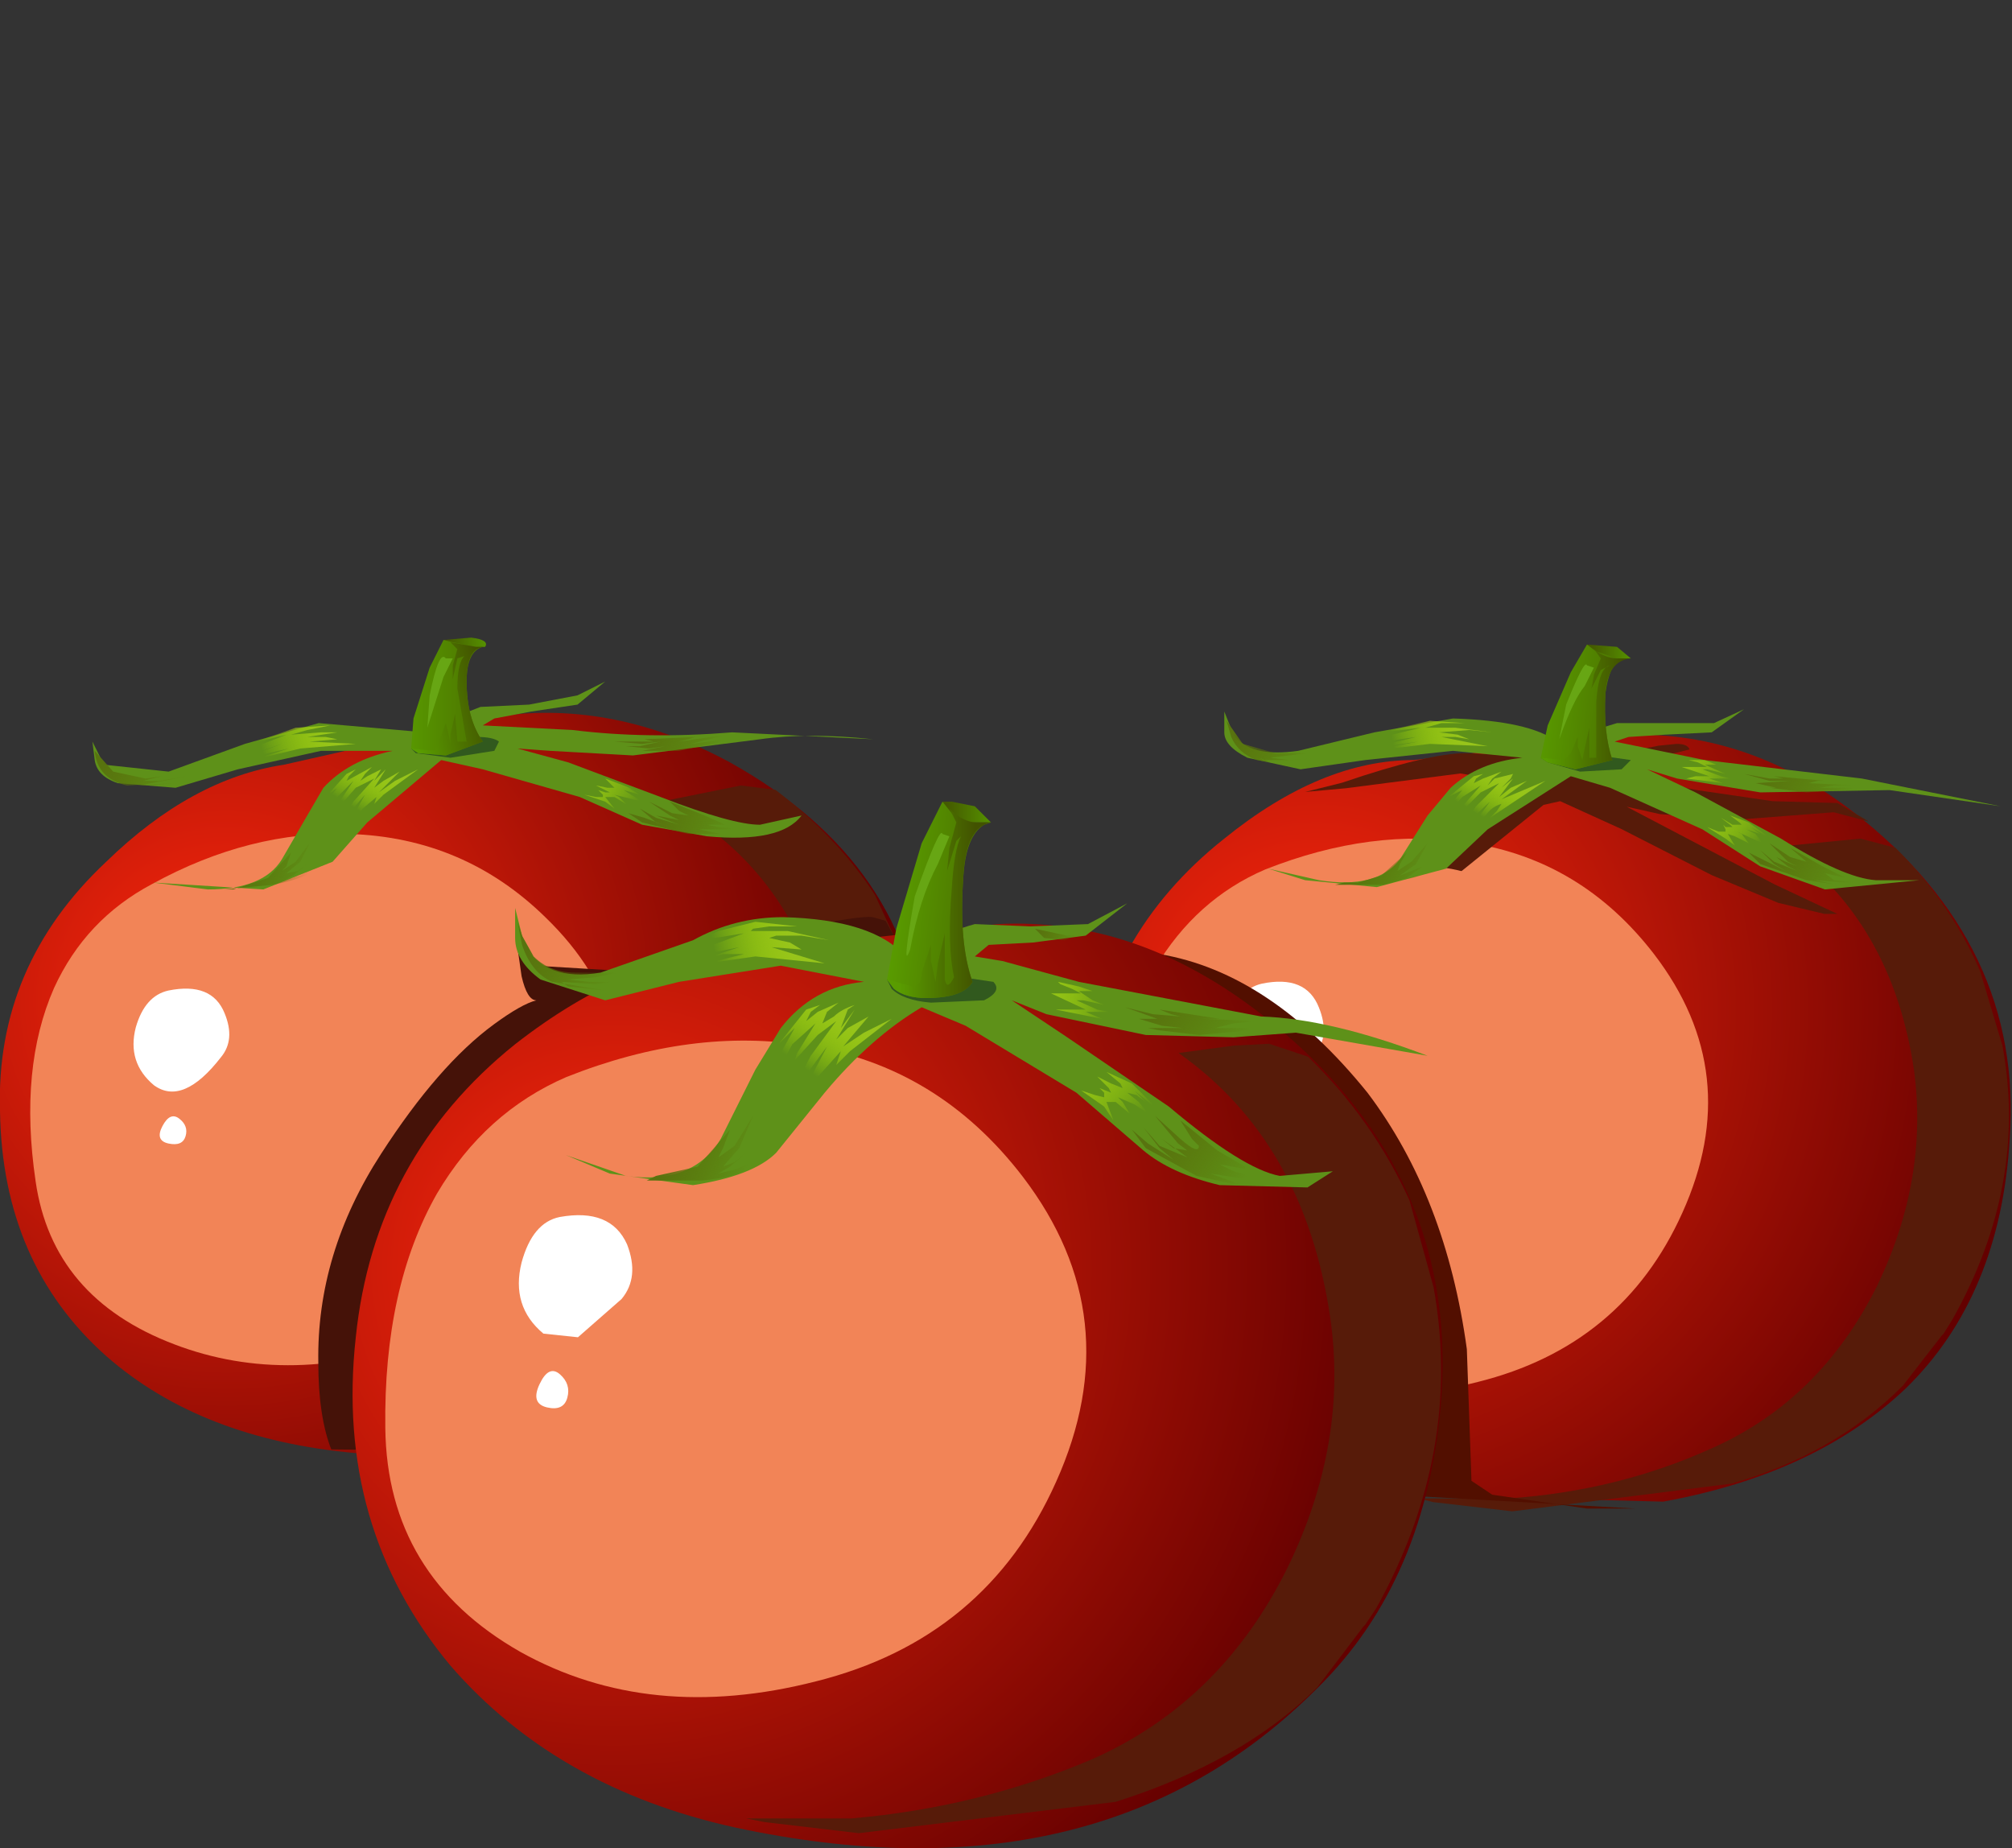 <?xml version="1.0" encoding="UTF-8" standalone="no"?>
<svg xmlns:xlink="http://www.w3.org/1999/xlink" height="40.0px" width="43.55px" xmlns="http://www.w3.org/2000/svg">
  <rect width="100%" height="100%" fill="#333333" stroke="none"/>
  <g transform="matrix(1.0, 0.0, 0.0, 1.0, 0.0, 0.0)">
    <use height="16.05" transform="matrix(1.0, 0.0, 0.0, 1.0, 0.0, 15.45)" width="20.0" xlink:href="#shape0"/>
    <use height="14.35" transform="matrix(0.8, 0.0, 0.0, 0.8, 0.65, 18.05)" width="16.0" xlink:href="#sprite0"/>
    <use height="18.1" transform="matrix(0.8, 0.0, 0.0, 0.8, 8.3, 17.0)" width="14.65" xlink:href="#sprite1"/>
    <use height="11.2" transform="matrix(0.8, 0.0, 0.0, 0.8, 1.36, 18.66)" width="11.55" xlink:href="#sprite2"/>
    <use height="2.8" transform="matrix(0.8, 0.0, 0.0, 0.8, 2.9, 21.4)" width="2.6" xlink:href="#sprite3"/>
    <use height="0.75" transform="matrix(0.8, 0.0, 0.0, 0.8, 3.45, 24.15)" width="0.7" xlink:href="#sprite4"/>
    <use height="14.55" transform="matrix(0.8, 0.0, 0.0, 0.8, 6.89, 19.85)" width="15.95" xlink:href="#sprite5"/>
    <use height="18.95" transform="matrix(1.0, 0.0, 0.0, 1.0, 2.0, 13.8)" width="41.5" xlink:href="#shape7"/>
    <use height="15.1" transform="matrix(0.8, 0.0, 0.0, 0.8, 24.05, 18.14)" width="16.15" xlink:href="#sprite6"/>
    <use height="18.2" transform="matrix(0.8, 0.0, 0.0, 0.8, 30.7, 18.15)" width="16.0" xlink:href="#sprite7"/>
    <use height="4.6" transform="matrix(0.8, 0.0, 0.0, 0.8, 28.25, 16.1)" width="15.25" xlink:href="#sprite8"/>
    <use height="11.55" transform="matrix(0.8, 0.0, 0.0, 0.8, 24.81, 18.75)" width="11.75" xlink:href="#sprite9"/>
    <use height="2.95" transform="matrix(0.8, 0.0, 0.0, 0.8, 26.55, 21.25)" width="2.65" xlink:href="#sprite10"/>
    <use height="0.85" transform="matrix(0.8, 0.0, 0.0, 0.8, 26.85, 24.15)" width="0.7" xlink:href="#sprite11"/>
    <use height="26.05" transform="matrix(1.0, 0.0, 0.0, 1.0, 7.65, 13.95)" width="35.65" xlink:href="#shape12"/>
    <use height="17.8" transform="matrix(0.8, 0.0, 0.0, 0.8, 8.34, 22.51)" width="18.95" xlink:href="#sprite12"/>
    <use height="21.35" transform="matrix(0.8, 0.0, 0.0, 0.8, 16.15, 22.59)" width="18.8" xlink:href="#sprite13"/>
    <use height="13.6" transform="matrix(0.8, 0.0, 0.0, 0.8, 9.26, 23.35)" width="13.75" xlink:href="#sprite14"/>
    <use height="3.4" transform="matrix(0.8, 0.0, 0.0, 0.8, 11.21, 26.3)" width="3.1" xlink:href="#sprite15"/>
    <use height="1.0" transform="matrix(0.8, 0.0, 0.0, 0.8, 11.6, 29.66)" width="0.85" xlink:href="#sprite16"/>
    <use height="8.5" transform="matrix(1.0, 0.0, 0.0, 1.0, 11.15, 17.35)" width="19.75" xlink:href="#shape15"/>
  </g>
  <defs>
    <g id="shape0" transform="matrix(1.0, 0.0, 0.0, 1.0, 0.0, -15.45)">
      <path d="M20.0 22.65 Q20.2 25.85 18.45 27.95 16.75 29.95 13.55 30.9 L7.7 31.45 Q4.35 31.15 2.3 29.35 0.05 27.35 0.0 24.05 -0.1 20.9 2.3 18.65 4.15 16.85 6.15 16.55 L10.8 15.5 Q13.3 15.15 15.8 16.5 19.75 18.7 20.0 22.65" fill="url(#gradient0)" fill-rule="evenodd" stroke="none"/>
    </g>
    <radialGradient cx="0" cy="0" gradientTransform="matrix(0.015, 0.009, 0.009, -0.015, 4.9, 21.65)" gradientUnits="userSpaceOnUse" id="gradient0" r="819.2" spreadMethod="pad">
      <stop offset="0.0" stop-color="#ff280d"/>
      <stop offset="1.0" stop-color="#630000"/>
    </radialGradient>
    <g id="sprite0" transform="matrix(1.0, 0.0, 0.0, 1.0, 0.0, 0.0)">
      <use height="14.3" transform="matrix(1.0, 0.0, 0.0, 1.004, 0.0, 0.0)" width="16.0" xlink:href="#shape1"/>
    </g>
    <g id="shape1" transform="matrix(1.0, 0.0, 0.0, 1.0, 0.0, 0.0)">
      <path d="M8.65 0.0 Q11.75 0.1 13.95 2.25 16.8 5.0 15.65 8.65 14.5 12.2 10.75 13.6 7.05 14.95 3.9 13.75 0.6 12.5 0.15 9.35 -0.3 6.3 0.65 4.15 1.5 2.3 3.3 1.35 5.95 -0.1 8.65 0.0" fill="#f28457" fill-rule="evenodd" stroke="none"/>
    </g>
    <g id="sprite1" transform="matrix(1.0, 0.0, 0.0, 1.0, 0.0, 0.0)">
      <use height="15.25" transform="matrix(1.172, 0.0, 0.0, 1.187, 0.0, 0.0)" width="12.5" xlink:href="#shape2"/>
    </g>
    <g id="shape2" transform="matrix(1.0, 0.0, 0.0, 1.0, 0.0, 0.0)">
      <path d="M12.05 4.0 Q13.05 6.95 11.75 9.95 L11.55 10.25 11.55 10.3 10.8 11.5 Q9.45 13.05 7.15 14.05 4.7 14.9 2.2 15.2 L0.35 15.25 0.0 15.2 Q3.25 15.15 6.55 13.35 8.9 12.05 9.9 9.45 10.8 7.0 10.1 4.75 9.2 1.75 6.5 0.35 L8.25 0.0 9.05 0.1 Q10.5 1.2 11.35 2.5 L12.05 4.0" fill="#571b09" fill-rule="evenodd" stroke="none"/>
    </g>
    <g id="sprite2" transform="matrix(1.0, 0.0, 0.0, 1.0, 0.05, 0.05)">
      <use height="11.2" transform="matrix(1.0, 0.0, 0.0, 1.0, -0.05, -0.05)" width="11.55" xlink:href="#shape3"/>
    </g>
    <g id="shape3" transform="matrix(1.0, 0.0, 0.0, 1.0, 0.05, 0.0)">
      <path d="M6.6 0.05 Q8.15 -0.15 9.45 0.75 10.85 1.65 11.3 3.4 11.9 6.0 10.5 8.2 9.0 10.55 6.05 11.05 2.9 11.65 1.15 9.55 -0.5 7.6 0.15 4.75 0.65 2.55 2.95 1.2 4.65 0.25 6.6 0.05" fill="#f28457" fill-rule="evenodd" stroke="none"/>
    </g>
    <g id="sprite3" transform="matrix(1.0, 0.0, 0.0, 1.0, 0.0, 0.0)">
      <use height="2.95" transform="matrix(0.981, 0.0, 0.0, 0.949, 0.0, 0.0)" width="2.65" xlink:href="#shape4"/>
    </g>
    <g id="shape4" transform="matrix(1.0, 0.0, 0.0, 1.0, 0.0, 0.0)">
      <path d="M2.5 0.7 Q2.8 1.45 2.4 1.95 1.35 3.35 0.55 2.75 -0.2 2.1 0.05 1.1 0.3 0.2 0.95 0.05 2.15 -0.2 2.5 0.7" fill="#ffffff" fill-rule="evenodd" stroke="none"/>
    </g>
    <g id="sprite4" transform="matrix(1.0, 0.0, 0.0, 1.0, 0.0, 0.0)">
      <use height="0.95" transform="matrix(0.833, 0.0, 0.0, 0.789, 0.0, 0.0)" width="0.85" xlink:href="#shape5"/>
    </g>
    <g id="shape5" transform="matrix(1.0, 0.0, 0.0, 1.0, 0.0, 0.0)">
      <path d="M0.65 0.1 Q0.95 0.35 0.85 0.7 0.75 1.05 0.3 0.95 -0.15 0.85 0.1 0.35 0.35 -0.15 0.65 0.1" fill="#ffffff" fill-rule="evenodd" stroke="none"/>
    </g>
    <g id="sprite5" transform="matrix(1.0, 0.0, 0.0, 1.0, -0.05, 0.0)">
      <use height="14.55" transform="matrix(1.0, 0.0, 0.0, 1.0, 0.05, 0.0)" width="15.95" xlink:href="#shape6"/>
    </g>
    <g id="shape6" transform="matrix(1.0, 0.0, 0.0, 1.0, -0.05, 0.0)">
      <path d="M16.0 1.2 Q16.2 1.65 5.2 14.45 L0.4 14.4 Q0.05 13.5 0.05 12.05 0.0 9.1 1.75 6.4 3.3 4.0 4.8 2.9 5.55 2.35 5.95 2.25 5.7 2.25 5.55 1.6 L5.4 0.55 5.7 1.3 8.2 1.45 Q14.35 -0.1 15.05 0.0 L15.4 0.1 16.0 1.2" fill="#451208" fill-rule="evenodd" stroke="none"/>
    </g>
    <g id="shape7" transform="matrix(1.0, 0.0, 0.0, 1.0, -2.0, -13.8)">
      <path d="M17.35 17.65 Q16.9 18.25 15.3 18.1 L13.9 17.85 12.55 17.25 10.45 16.65 9.55 16.45 7.95 17.8 7.2 18.65 5.7 19.25 3.3 19.1 4.5 19.25 Q5.7 19.25 6.1 18.6 L6.65 17.65 7.0 17.05 Q7.55 16.45 8.5 16.25 L6.95 16.25 5.15 16.65 3.8 17.05 2.55 16.95 Q2.1 16.8 2.05 16.45 L2.0 16.05 2.25 16.55 3.65 16.7 5.3 16.1 6.9 15.65 9.2 15.85 9.5 15.65 10.4 15.3 11.45 15.25 12.5 15.05 13.1 14.75 12.5 15.25 11.5 15.4 10.7 15.55 10.45 15.7 12.4 15.8 Q14.0 16.0 15.85 15.85 L18.9 16.0 Q17.5 15.85 16.45 16.0 L13.7 16.35 11.9 16.25 11.2 16.2 12.3 16.5 14.3 17.25 Q15.85 17.85 16.45 17.85 L17.35 17.65" fill="#5e9119" fill-rule="evenodd" stroke="none"/>
      <path d="M9.4 16.05 Q10.55 15.85 10.8 16.05 L10.7 16.25 9.75 16.4 9.0 16.3 8.9 16.2 9.4 16.05" fill="#31591e" fill-rule="evenodd" stroke="none"/>
      <path d="M9.7 14.05 L9.6 13.85 10.2 13.8 Q10.6 13.85 10.5 14.0 L9.7 14.05" fill="url(#gradient1)" fill-rule="evenodd" stroke="none"/>
      <path d="M10.45 14.0 Q10.1 14.1 10.1 14.75 10.1 15.55 10.45 16.05 L9.65 16.35 9.05 16.3 8.9 16.2 8.95 15.55 9.3 14.45 9.6 13.85 9.8 13.9 10.3 14.0 10.45 14.0" fill="url(#gradient2)" fill-rule="evenodd" stroke="none"/>
      <path d="M10.3 14.0 L10.5 14.0 Q10.1 14.0 10.1 14.75 10.1 15.55 10.45 16.05 L9.65 16.35 9.05 16.3 8.9 16.2 9.4 16.25 9.5 16.05 9.65 15.65 9.7 15.85 9.75 16.1 9.75 15.9 9.85 15.45 9.9 16.05 10.1 16.05 9.9 14.9 Q9.9 14.35 10.05 14.2 L9.9 14.25 9.8 14.7 9.8 14.4 9.9 14.05 9.75 13.9 10.3 14.0" fill="url(#gradient3)" fill-rule="evenodd" stroke="none"/>
      <path d="M9.65 14.25 L9.8 14.25 9.6 14.65 9.25 15.75 9.3 15.05 Q9.5 14.05 9.65 14.25" fill="#67a614" fill-rule="evenodd" stroke="none"/>
      <path d="M6.65 15.8 L6.3 15.9 6.95 15.85 7.75 15.85 7.3 15.85 6.65 15.95 7.05 15.95 7.3 16.0 6.7 16.05 7.7 16.1 6.5 16.2 5.25 16.5 5.45 16.45 6.25 16.2 5.15 16.45 6.1 16.1 5.5 16.3 4.3 16.65 6.2 15.9 5.4 16.1 6.4 15.75 7.15 15.7 6.65 15.8" fill="url(#gradient4)" fill-rule="evenodd" stroke="none"/>
      <path d="M8.35 16.6 L8.25 16.65 8.1 16.9 8.35 16.65 8.1 17.05 8.3 16.9 8.65 16.7 8.2 17.15 8.55 16.9 9.05 16.65 8.3 17.2 7.95 17.55 8.1 17.4 8.15 17.25 7.85 17.5 7.45 18.0 7.9 17.2 7.3 17.9 7.65 17.35 8.1 16.85 7.7 17.05 7.35 17.45 7.35 17.35 7.65 16.9 7.3 17.25 7.05 17.6 7.1 17.3 7.3 17.05 7.35 17.0 7.3 17.05 7.05 17.25 7.5 16.75 7.7 16.65 7.55 16.8 7.5 16.9 8.05 16.6 7.9 16.75 7.8 16.9 7.95 16.8 8.35 16.6" fill="url(#gradient5)" fill-rule="evenodd" stroke="none"/>
      <path d="M3.15 16.85 L3.5 16.8 3.1 16.9 3.45 16.9 4.3 16.75 3.55 16.9 3.0 17.0 3.1 17.0 3.85 16.95 2.75 17.0 Q2.1 16.85 2.05 16.25 L2.45 16.7 3.15 16.85" fill="url(#gradient6)" fill-rule="evenodd" stroke="none"/>
      <path d="M6.7 18.25 L6.5 18.65 6.2 18.9 6.45 18.85 6.65 18.7 6.35 18.95 6.15 19.05 6.5 18.95 6.9 18.75 Q6.7 19.0 5.9 19.15 L4.85 19.25 5.05 19.25 5.8 19.0 6.3 18.45 6.2 18.75 6.1 18.85 6.4 18.65 6.7 18.25" fill="url(#gradient7)" fill-rule="evenodd" stroke="none"/>
      <path d="M13.6 17.6 L13.95 17.7 14.35 17.85 14.2 17.8 13.85 17.5 14.2 17.7 14.7 17.85 14.2 17.65 14.45 17.7 14.7 17.75 14.5 17.65 14.05 17.35 14.55 17.6 14.9 17.65 14.7 17.55 14.5 17.35 15.25 17.65 15.7 17.85 15.3 17.85 15.55 17.9 16.05 17.95 15.15 17.95 15.6 18.05 15.9 18.05 14.9 18.05 13.9 17.8 13.6 17.6" fill="url(#gradient8)" fill-rule="evenodd" stroke="none"/>
      <path d="M14.9 16.0 L14.7 16.05 15.75 15.9 14.95 16.1 16.1 15.95 14.7 16.25 13.9 16.25 14.4 16.15 14.05 16.2 13.55 16.15 13.85 16.15 14.3 16.05 13.9 16.1 13.3 16.05 13.85 16.05 14.3 16.05 14.15 16.05 13.95 16.0 15.05 15.95 14.9 16.0" fill="url(#gradient9)" fill-rule="evenodd" stroke="none"/>
      <path d="M13.4 17.05 L13.3 17.05 13.1 16.85 13.5 17.0 14.1 17.25 13.6 17.05 13.85 17.2 13.5 17.1 13.9 17.35 13.3 17.2 13.4 17.25 13.55 17.4 13.3 17.25 13.1 17.25 13.3 17.5 13.1 17.35 12.65 17.2 12.9 17.25 13.05 17.25 13.05 17.2 12.95 17.1 13.1 17.15 13.2 17.15 12.9 17.0 13.15 17.05 13.4 17.05" fill="url(#gradient10)" fill-rule="evenodd" stroke="none"/>
      <path d="M35.3 15.9 Q37.9 15.85 40.15 17.6 43.8 20.45 43.5 24.65 43.3 28.05 41.25 30.05 39.3 31.9 36.0 32.5 L30.1 32.35 Q26.9 31.65 25.1 29.45 23.1 27.05 23.5 23.55 23.85 20.25 26.5 18.15 28.6 16.45 30.6 16.45 L35.3 15.9" fill="url(#gradient11)" fill-rule="evenodd" stroke="none"/>
    </g>
    <linearGradient gradientTransform="matrix(-7.0E-4, 1.0E-4, 1.0E-4, 7.0E-4, 10.1, 13.85)" gradientUnits="userSpaceOnUse" id="gradient1" spreadMethod="pad" x1="-819.2" x2="819.2">
      <stop offset="0.0" stop-color="#599c00"/>
      <stop offset="1.0" stop-color="#425200"/>
    </linearGradient>
    <linearGradient gradientTransform="matrix(0.002, 0.0, 0.0, -0.002, 10.3, 15.05)" gradientUnits="userSpaceOnUse" id="gradient2" spreadMethod="pad" x1="-819.2" x2="819.2">
      <stop offset="0.0" stop-color="#599c00"/>
      <stop offset="1.0" stop-color="#425200"/>
    </linearGradient>
    <linearGradient gradientTransform="matrix(0.001, -2.0E-4, -2.0E-4, -0.001, 9.7, 15.1)" gradientUnits="userSpaceOnUse" id="gradient3" spreadMethod="pad" x1="-819.2" x2="819.2">
      <stop offset="0.0" stop-color="#599c00"/>
      <stop offset="1.0" stop-color="#425200"/>
    </linearGradient>
    <linearGradient gradientTransform="matrix(-9.0E-4, 3.0E-4, 3.0E-4, 9.0E-4, 6.45, 16.1)" gradientUnits="userSpaceOnUse" id="gradient4" spreadMethod="pad" x1="-819.2" x2="819.2">
      <stop offset="0.0" stop-color="#97c41b"/>
      <stop offset="1.0" stop-color="#cdff00" stop-opacity="0.0"/>
    </linearGradient>
    <linearGradient gradientTransform="matrix(-3.0E-4, 5.0E-4, 5.0E-4, 3.0E-4, 7.95, 17.1)" gradientUnits="userSpaceOnUse" id="gradient5" spreadMethod="pad" x1="-819.2" x2="819.2">
      <stop offset="0.0" stop-color="#97c41b"/>
      <stop offset="1.0" stop-color="#cdff00" stop-opacity="0.0"/>
    </linearGradient>
    <linearGradient gradientTransform="matrix(0.001, 4.0E-4, 4.0E-4, -0.001, 3.1, 16.7)" gradientUnits="userSpaceOnUse" id="gradient6" spreadMethod="pad" x1="-819.2" x2="819.2">
      <stop offset="0.0" stop-color="#58730f"/>
      <stop offset="1.0" stop-color="#576b00" stop-opacity="0.0"/>
    </linearGradient>
    <linearGradient gradientTransform="matrix(8.0E-4, 3.0E-4, 3.0E-4, -8.0E-4, 5.95, 18.85)" gradientUnits="userSpaceOnUse" id="gradient7" spreadMethod="pad" x1="-819.2" x2="819.2">
      <stop offset="0.0" stop-color="#58730f"/>
      <stop offset="1.0" stop-color="#576b00" stop-opacity="0.0"/>
    </linearGradient>
    <linearGradient gradientTransform="matrix(0.001, 4.0E-4, 4.0E-4, -0.001, 14.95, 17.85)" gradientUnits="userSpaceOnUse" id="gradient8" spreadMethod="pad" x1="-819.2" x2="819.2">
      <stop offset="0.0" stop-color="#58730f"/>
      <stop offset="1.0" stop-color="#576b00" stop-opacity="0.0"/>
    </linearGradient>
    <linearGradient gradientTransform="matrix(0.001, 4.0E-4, 4.0E-4, -0.001, 14.7, 16.05)" gradientUnits="userSpaceOnUse" id="gradient9" spreadMethod="pad" x1="-819.2" x2="819.2">
      <stop offset="0.0" stop-color="#58730f"/>
      <stop offset="1.0" stop-color="#576b00" stop-opacity="0.0"/>
    </linearGradient>
    <linearGradient gradientTransform="matrix(8.0E-4, 5.0E-4, 5.0E-4, -8.0E-4, 13.1, 17.05)" gradientUnits="userSpaceOnUse" id="gradient10" spreadMethod="pad" x1="-819.2" x2="819.2">
      <stop offset="0.0" stop-color="#97c41b"/>
      <stop offset="1.0" stop-color="#cdff00" stop-opacity="0.0"/>
    </linearGradient>
    <radialGradient cx="0" cy="0" gradientTransform="matrix(0.016, 0.01, 0.01, -0.016, 28.5, 21.85)" gradientUnits="userSpaceOnUse" id="gradient11" r="819.2" spreadMethod="pad">
      <stop offset="0.0" stop-color="#ff280d"/>
      <stop offset="1.0" stop-color="#630000"/>
    </radialGradient>
    <g id="sprite6" transform="matrix(1.0, 0.0, 0.0, 1.0, 0.0, -0.05)">
      <use height="17.8" transform="matrix(0.852, 0.0, 0.0, 0.848, -0.007, 0.05)" width="18.95" xlink:href="#shape8"/>
    </g>
    <g id="shape8" transform="matrix(1.0, 0.0, 0.0, 1.0, -0.05, 0.0)">
      <path d="M4.95 1.0 Q8.35 -0.35 11.45 0.15 15.0 0.7 17.3 3.7 20.2 7.5 18.2 11.95 16.3 16.2 11.7 17.35 7.2 18.5 3.7 16.55 0.1 14.5 0.05 10.5 0.0 6.7 1.45 4.15 2.75 1.95 4.95 1.0" fill="#f28457" fill-rule="evenodd" stroke="none"/>
    </g>
    <g id="sprite7" transform="matrix(1.0, 0.0, 0.0, 1.0, 0.0, 0.0)">
      <use height="18.2" transform="matrix(0.997, 0.0, 0.0, 1.0, 0.0, 0.0)" width="16.05" xlink:href="#shape9"/>
    </g>
    <g id="shape9" transform="matrix(1.0, 0.0, 0.0, 1.0, 0.0, 0.0)">
      <path d="M12.45 12.1 Q13.85 9.2 13.45 6.25 12.85 2.25 9.95 0.2 L12.0 0.0 12.95 0.25 Q14.45 1.75 15.25 3.6 L15.85 5.6 Q16.55 9.35 14.5 13.0 L14.25 13.4 14.2 13.45 13.15 14.8 Q11.3 16.65 8.5 17.45 L2.55 18.2 0.4 17.95 0.0 17.85 2.45 17.85 Q5.4 17.65 7.95 16.5 10.9 15.2 12.45 12.1" fill="#571b09" fill-rule="evenodd" stroke="none"/>
    </g>
    <g id="sprite8" transform="matrix(1.0, 0.0, 0.0, 1.0, 0.0, 0.0)">
      <use height="4.6" transform="matrix(1.0, 0.0, 0.0, 1.0, 0.0, 0.0)" width="15.25" xlink:href="#shape10"/>
    </g>
    <g id="shape10" transform="matrix(1.0, 0.0, 0.0, 1.0, 0.0, 0.0)">
      <path d="M14.4 4.6 L14.05 4.6 12.8 4.3 11.0 3.55 8.55 2.3 6.9 1.55 6.45 1.65 3.85 3.75 Q2.75 4.45 1.7 4.45 L2.35 4.2 Q3.05 3.9 3.6 2.75 3.85 2.2 5.7 1.05 L4.2 0.8 1.1 1.2 0.0 1.3 1.0 1.05 Q3.35 0.25 4.35 0.25 L6.85 0.35 8.35 0.3 9.55 0.05 10.05 0.0 Q10.35 0.0 10.4 0.15 L10.0 0.25 8.75 0.5 8.25 0.7 8.75 0.9 10.6 1.25 12.65 1.55 14.4 1.6 15.25 2.1 14.3 1.85 11.7 2.05 9.6 1.9 8.7 1.7 12.7 3.8 14.4 4.6" fill="#571b09" fill-rule="evenodd" stroke="none"/>
    </g>
    <g id="sprite9" transform="matrix(1.0, 0.0, 0.0, 1.0, 0.05, 0.0)">
      <use height="13.65" transform="matrix(0.855, 0.0, 0.0, 0.846, -0.043, 0.0)" width="13.75" xlink:href="#shape11"/>
    </g>
    <g id="shape11" transform="matrix(1.0, 0.0, 0.0, 1.0, 0.05, 0.0)">
      <path d="M8.7 0.0 Q10.55 0.0 11.95 1.3 13.45 2.65 13.65 4.9 13.95 8.15 11.95 10.7 9.85 13.45 6.35 13.65 2.6 13.85 0.9 11.0 -0.75 8.35 0.45 4.9 1.4 2.25 4.3 0.95 6.35 0.0 8.7 0.0" fill="#f28457" fill-rule="evenodd" stroke="none"/>
    </g>
    <g id="sprite10" transform="matrix(1.0, 0.0, 0.0, 1.0, 0.0, 0.0)">
      <use height="2.95" transform="matrix(1.0, 0.0, 0.0, 1.0, 0.0, 0.0)" width="2.65" xlink:href="#shape4"/>
    </g>
    <g id="sprite11" transform="matrix(1.0, 0.0, 0.0, 1.0, 0.0, 0.0)">
      <use height="0.95" transform="matrix(0.833, 0.0, 0.0, 0.895, 0.0, 0.0)" width="0.85" xlink:href="#shape5"/>
    </g>
    <g id="shape12" transform="matrix(1.0, 0.0, 0.0, 1.0, -7.65, -13.95)">
      <path d="M35.4 32.65 L30.1 32.35 Q29.3 31.9 26.15 26.25 L23.15 20.75 25.1 20.65 Q27.5 21.05 29.6 23.65 31.3 25.9 31.75 29.2 L31.85 32.05 32.3 32.35 34.35 32.65 35.4 32.65" fill="#520f00" fill-rule="evenodd" stroke="none"/>
      <path d="M41.55 19.05 L39.5 19.25 38.1 18.75 36.85 17.95 34.85 17.05 34.0 16.8 32.2 17.95 31.3 18.8 29.8 19.2 28.25 19.05 27.45 18.8 28.55 19.05 Q29.8 19.25 30.3 18.6 L30.9 17.65 31.4 17.05 Q32.0 16.5 32.95 16.4 L31.45 16.25 29.55 16.45 28.15 16.65 27.0 16.4 Q26.5 16.15 26.5 15.85 L26.5 15.4 26.7 15.9 Q27.05 16.4 28.1 16.25 L29.75 15.85 31.45 15.55 Q33.1 15.6 33.7 16.05 L35.0 15.65 36.0 15.65 37.1 15.65 37.75 15.35 37.05 15.85 36.05 15.9 35.25 15.95 34.95 16.05 36.9 16.45 40.3 16.85 43.3 17.45 40.9 17.1 38.1 17.15 36.3 16.85 35.65 16.65 36.7 17.15 38.55 18.15 Q39.9 19.0 40.6 19.05 L41.55 19.05" fill="#5e9119" fill-rule="evenodd" stroke="none"/>
      <path d="M33.9 16.25 L35.3 16.45 35.1 16.65 34.2 16.7 33.5 16.5 33.35 16.4 33.9 16.25" fill="#31591e" fill-rule="evenodd" stroke="none"/>
      <path d="M34.5 14.25 L34.35 13.95 35.0 14.0 35.3 14.25 34.75 14.25 34.5 14.25" fill="url(#gradient12)" fill-rule="evenodd" stroke="none"/>
      <path d="M34.75 15.0 Q34.7 15.85 34.9 16.45 L34.1 16.65 33.5 16.5 33.35 16.4 33.5 15.7 34.0 14.55 34.35 13.95 34.55 14.1 35.0 14.25 35.15 14.25 Q34.85 14.3 34.75 15.0" fill="url(#gradient13)" fill-rule="evenodd" stroke="none"/>
      <path d="M34.5 14.6 L34.65 14.25 34.5 14.05 Q34.75 14.25 35.0 14.25 L35.3 14.25 Q34.8 14.3 34.75 15.0 34.7 15.85 34.9 16.45 L34.1 16.65 33.5 16.5 33.35 16.4 33.85 16.45 34.0 16.3 34.15 15.95 34.15 16.15 34.25 16.45 34.3 16.2 34.4 15.75 34.4 16.4 34.55 16.4 34.55 15.2 Q34.6 14.45 34.85 14.4 L34.65 14.5 34.45 14.9 34.5 14.6" fill="url(#gradient14)" fill-rule="evenodd" stroke="none"/>
      <path d="M34.35 14.4 L34.5 14.45 34.3 14.85 Q34.05 15.15 33.75 16.0 L33.9 15.25 Q34.3 14.25 34.35 14.4" fill="#67a614" fill-rule="evenodd" stroke="none"/>
      <path d="M31.2 15.65 L30.85 15.75 31.5 15.75 32.3 15.85 31.8 15.8 31.15 15.85 31.55 15.9 31.8 16.0 31.5 15.95 31.2 15.95 32.2 16.15 30.95 16.1 29.7 16.25 29.9 16.2 30.7 16.05 29.65 16.2 30.65 15.95 29.95 16.05 28.7 16.25 30.75 15.75 29.9 15.85 30.3 15.75 30.95 15.6 31.7 15.65 31.2 15.65" fill="url(#gradient15)" fill-rule="evenodd" stroke="none"/>
      <path d="M32.45 17.25 L32.7 17.05 33.05 16.9 32.5 17.3 33.45 16.9 32.25 17.7 32.4 17.55 32.5 17.4 Q32.3 17.45 32.15 17.65 L31.7 18.1 32.25 17.35 31.5 18.05 31.95 17.45 32.45 16.95 32.05 17.15 31.7 17.5 31.7 17.4 32.05 17.0 31.65 17.25 31.3 17.65 31.2 17.9 31.45 17.35 31.65 17.1 31.35 17.25 31.9 16.8 32.1 16.75 31.95 16.85 31.9 16.95 32.1 16.85 32.5 16.7 32.3 16.85 32.2 17.0 32.35 16.85 32.75 16.75 32.7 16.85 32.5 17.05 32.75 16.85 32.45 17.25" fill="url(#gradient16)" fill-rule="evenodd" stroke="none"/>
      <path d="M26.55 15.6 L26.9 16.1 27.6 16.3 28.3 16.3 27.5 16.4 27.9 16.45 28.7 16.4 27.95 16.45 27.35 16.45 27.25 16.4 27.5 16.5 27.2 16.45 Q26.8 16.3 26.65 15.95 L26.55 15.6" fill="url(#gradient17)" fill-rule="evenodd" stroke="none"/>
      <path d="M30.9 18.25 L30.65 18.7 30.3 18.95 30.55 18.85 30.8 18.75 30.45 19.0 30.3 19.05 30.6 19.0 31.05 18.85 29.95 19.15 28.9 19.15 29.1 19.1 29.4 19.1 29.9 18.95 30.45 18.45 30.3 18.7 30.25 18.85 30.55 18.65 30.9 18.25" fill="url(#gradient18)" fill-rule="evenodd" stroke="none"/>
      <path d="M39.1 18.65 L38.75 18.35 39.45 18.75 39.95 19.0 39.5 18.9 39.7 19.05 40.2 19.1 39.9 19.1 39.3 19.05 39.75 19.15 40.45 19.25 39.1 19.05 38.1 18.7 37.85 18.45 38.65 18.85 38.4 18.7 38.1 18.4 38.4 18.65 38.9 18.85 38.7 18.75 38.45 18.55 38.65 18.65 38.9 18.75 38.7 18.65 38.3 18.25 38.75 18.55 39.1 18.65" fill="url(#gradient19)" fill-rule="evenodd" stroke="none"/>
      <path d="M38.45 17.05 L38.0 16.95 38.75 16.9 38.3 16.9 37.75 16.75 38.3 16.85 38.75 16.85 38.6 16.85 38.4 16.8 39.5 16.9 39.35 16.9 39.15 16.95 40.2 17.0 39.7 17.0 39.4 17.05 40.5 17.05 39.1 17.15 38.3 17.05 38.8 17.05 38.45 17.05" fill="url(#gradient20)" fill-rule="evenodd" stroke="none"/>
      <path d="M37.35 18.15 L36.95 17.9 37.2 18.0 37.35 18.0 37.35 17.95 37.3 17.85 37.35 17.9 37.5 17.9 37.45 17.85 37.25 17.7 37.5 17.85 37.7 17.85 37.65 17.8 37.45 17.65 37.85 17.8 38.4 18.2 37.9 17.9 38.1 18.05 37.95 18.0 37.8 17.95 38.0 18.05 38.15 18.25 37.6 18.0 37.7 18.05 37.85 18.25 37.55 18.1 37.4 18.05 37.55 18.3 37.35 18.15" fill="url(#gradient21)" fill-rule="evenodd" stroke="none"/>
      <path d="M37.0 16.85 L37.3 16.95 36.5 16.85 36.7 16.8 37.0 16.8 36.4 16.6 36.95 16.6 36.75 16.5 36.55 16.45 36.5 16.45 36.9 16.45 37.15 16.55 36.9 16.55 37.35 16.75 36.95 16.65 36.85 16.65 37.25 16.8 37.45 16.85 37.1 16.85 37.0 16.85" fill="url(#gradient22)" fill-rule="evenodd" stroke="none"/>
      <path d="M21.6 20.0 Q24.6 19.85 27.3 21.95 31.55 25.25 31.2 30.25 30.9 34.2 28.5 36.55 23.8 41.25 15.9 39.55 12.05 38.7 9.75 36.05 7.25 33.05 7.7 28.95 8.1 25.05 11.15 22.6 13.65 20.65 16.0 20.6 L21.6 20.0" fill="url(#gradient23)" fill-rule="evenodd" stroke="none"/>
    </g>
    <linearGradient gradientTransform="matrix(-7.0E-4, 0.0, 0.0, 7.0E-4, 34.9, 14.1)" gradientUnits="userSpaceOnUse" id="gradient12" spreadMethod="pad" x1="-819.2" x2="819.2">
      <stop offset="0.0" stop-color="#599c00"/>
      <stop offset="1.0" stop-color="#425200"/>
    </linearGradient>
    <linearGradient gradientTransform="matrix(0.002, 2.0E-4, 2.0E-4, -0.002, 34.9, 15.4)" gradientUnits="userSpaceOnUse" id="gradient13" spreadMethod="pad" x1="-819.2" x2="819.2">
      <stop offset="0.0" stop-color="#599c00"/>
      <stop offset="1.0" stop-color="#425200"/>
    </linearGradient>
    <linearGradient gradientTransform="matrix(0.001, 0.0, 0.0, -0.001, 34.3, 15.35)" gradientUnits="userSpaceOnUse" id="gradient14" spreadMethod="pad" x1="-819.2" x2="819.2">
      <stop offset="0.0" stop-color="#599c00"/>
      <stop offset="1.0" stop-color="#425200"/>
    </linearGradient>
    <linearGradient gradientTransform="matrix(-9.0E-4, 2.0E-4, 2.0E-4, 9.0E-4, 30.9, 16.0)" gradientUnits="userSpaceOnUse" id="gradient15" spreadMethod="pad" x1="-819.2" x2="819.2">
      <stop offset="0.0" stop-color="#97c41b"/>
      <stop offset="1.0" stop-color="#cdff00" stop-opacity="0.0"/>
    </linearGradient>
    <linearGradient gradientTransform="matrix(-3.0E-4, 5.0E-4, 5.0E-4, 3.0E-4, 32.3, 17.25)" gradientUnits="userSpaceOnUse" id="gradient16" spreadMethod="pad" x1="-819.2" x2="819.2">
      <stop offset="0.0" stop-color="#97c41b"/>
      <stop offset="1.0" stop-color="#cdff00" stop-opacity="0.0"/>
    </linearGradient>
    <linearGradient gradientTransform="matrix(0.001, 5.0E-4, 5.0E-4, -0.001, 27.5, 16.25)" gradientUnits="userSpaceOnUse" id="gradient17" spreadMethod="pad" x1="-819.2" x2="819.2">
      <stop offset="0.0" stop-color="#58730f"/>
      <stop offset="1.0" stop-color="#576b00" stop-opacity="0.0"/>
    </linearGradient>
    <linearGradient gradientTransform="matrix(8.0E-4, 4.0E-4, 4.0E-4, -8.0E-4, 30.1, 18.8)" gradientUnits="userSpaceOnUse" id="gradient18" spreadMethod="pad" x1="-819.2" x2="819.2">
      <stop offset="0.0" stop-color="#58730f"/>
      <stop offset="1.0" stop-color="#576b00" stop-opacity="0.0"/>
    </linearGradient>
    <linearGradient gradientTransform="matrix(0.001, 6.0E-4, 6.0E-4, -0.001, 39.15, 18.85)" gradientUnits="userSpaceOnUse" id="gradient19" spreadMethod="pad" x1="-819.2" x2="819.2">
      <stop offset="0.0" stop-color="#58730f"/>
      <stop offset="1.0" stop-color="#576b00" stop-opacity="0.0"/>
    </linearGradient>
    <linearGradient gradientTransform="matrix(0.001, 6.0E-4, 6.0E-4, -0.001, 39.1, 16.95)" gradientUnits="userSpaceOnUse" id="gradient20" spreadMethod="pad" x1="-819.2" x2="819.2">
      <stop offset="0.0" stop-color="#58730f"/>
      <stop offset="1.0" stop-color="#576b00" stop-opacity="0.0"/>
    </linearGradient>
    <linearGradient gradientTransform="matrix(7.0E-4, 6.0E-4, 6.0E-4, -7.0E-4, 37.45, 17.85)" gradientUnits="userSpaceOnUse" id="gradient21" spreadMethod="pad" x1="-819.2" x2="819.2">
      <stop offset="0.0" stop-color="#97c41b"/>
      <stop offset="1.0" stop-color="#cdff00" stop-opacity="0.0"/>
    </linearGradient>
    <linearGradient gradientTransform="matrix(9.0E-4, 2.0E-4, 2.0E-4, -9.0E-4, 36.8, 16.65)" gradientUnits="userSpaceOnUse" id="gradient22" spreadMethod="pad" x1="-819.2" x2="819.2">
      <stop offset="0.0" stop-color="#97c41b"/>
      <stop offset="1.0" stop-color="#cdff00" stop-opacity="0.0"/>
    </linearGradient>
    <radialGradient cx="0" cy="0" gradientTransform="matrix(0.018, 0.01, 0.01, -0.018, 13.3, 27.45)" gradientUnits="userSpaceOnUse" id="gradient23" r="819.2" spreadMethod="pad">
      <stop offset="0.0" stop-color="#ff280d"/>
      <stop offset="1.0" stop-color="#630000"/>
    </radialGradient>
    <g id="sprite12" transform="matrix(1.0, 0.0, 0.0, 1.0, -0.05, 0.05)">
      <use height="17.8" transform="matrix(1.0, 0.0, 0.0, 1.0, 0.05, -0.05)" width="18.95" xlink:href="#shape8"/>
    </g>
    <g id="sprite13" transform="matrix(1.0, 0.0, 0.0, 1.0, 0.0, -0.05)">
      <use height="21.4" transform="matrix(1.0, 0.0, 0.0, 0.998, 0.0, 0.05)" width="18.8" xlink:href="#shape13"/>
    </g>
    <g id="shape13" transform="matrix(1.0, 0.0, 0.0, 1.0, 0.0, 0.0)">
      <path d="M15.8 7.4 Q15.1 2.65 11.7 0.25 L13.2 0.05 14.15 0.0 15.2 0.35 Q16.95 2.05 17.95 4.25 L18.6 6.6 Q19.4 11.05 17.05 15.3 L16.75 15.75 16.7 15.8 15.45 17.45 Q13.45 19.45 10.0 20.55 L3.05 21.4 0.5 21.1 0.0 21.0 2.85 21.0 Q6.3 20.7 9.35 19.4 12.85 17.85 14.65 14.2 16.3 10.8 15.8 7.4" fill="#571b09" fill-rule="evenodd" stroke="none"/>
    </g>
    <g id="sprite14" transform="matrix(1.0, 0.0, 0.0, 1.0, 0.05, 0.0)">
      <use height="13.65" transform="matrix(1.0, 0.0, 0.0, 0.996, -0.05, 0.0)" width="13.75" xlink:href="#shape11"/>
    </g>
    <g id="sprite15" transform="matrix(1.0, 0.0, 0.0, 1.0, 0.05, 0.0)">
      <use height="3.45" transform="matrix(0.984, 0.0, 0.0, 0.986, -0.049, 0.0)" width="3.15" xlink:href="#shape14"/>
    </g>
    <g id="shape14" transform="matrix(1.0, 0.0, 0.0, 1.0, 0.05, 0.0)">
      <path d="M1.1 0.05 Q2.5 -0.2 2.95 0.8 3.3 1.7 2.8 2.3 L1.6 3.35 0.65 3.25 Q-0.25 2.5 0.05 1.3 0.35 0.2 1.1 0.05" fill="#ffffff" fill-rule="evenodd" stroke="none"/>
    </g>
    <g id="sprite16" transform="matrix(1.0, 0.0, 0.0, 1.0, 0.0, 0.05)">
      <use height="0.95" transform="matrix(1.0, 0.0, 0.0, 1.053, 0.0, -0.05)" width="0.85" xlink:href="#shape5"/>
    </g>
    <g id="shape15" transform="matrix(1.0, 0.0, 0.0, 1.0, -11.15, -17.35)">
      <path d="M24.8 22.4 L22.65 21.95 21.9 21.65 23.1 22.45 25.3 23.95 Q26.9 25.3 27.7 25.45 L28.85 25.35 28.3 25.7 26.4 25.65 Q25.35 25.4 24.75 24.9 L23.3 23.65 20.9 22.2 19.95 21.8 Q18.85 22.45 17.85 23.65 L16.8 24.95 Q16.3 25.45 15.0 25.65 L13.2 25.4 12.25 25.0 13.55 25.45 Q15.0 25.65 15.6 24.65 L16.35 23.15 16.9 22.25 Q17.6 21.35 18.7 21.25 L16.9 20.9 14.7 21.25 13.1 21.65 11.7 21.2 Q11.15 20.8 11.15 20.3 L11.15 19.65 11.35 20.45 Q11.8 21.25 13.0 21.05 L15.0 20.35 Q15.9 19.85 16.95 19.85 18.9 19.9 19.6 20.7 19.85 20.6 20.05 20.45 20.55 20.15 21.1 20.0 L22.3 20.05 23.55 20.0 24.4 19.55 23.5 20.25 22.35 20.4 21.4 20.45 21.1 20.7 21.7 20.8 23.35 21.25 27.3 22.0 Q28.8 22.05 30.9 22.85 L28.05 22.35 26.7 22.45 24.8 22.4" fill="#5e9119" fill-rule="evenodd" stroke="none"/>
      <path d="M19.8 21.0 L21.5 21.25 Q21.7 21.45 21.3 21.65 L20.15 21.7 Q19.55 21.65 19.3 21.4 L19.2 21.2 19.8 21.0" fill="#31591e" fill-rule="evenodd" stroke="none"/>
      <path d="M20.5 17.75 L20.4 17.35 20.6 17.35 21.1 17.45 21.45 17.8 20.85 17.8 20.5 17.75" fill="url(#gradient24)" fill-rule="evenodd" stroke="none"/>
      <path d="M20.6 17.6 Q20.9 17.8 21.15 17.8 L21.45 17.8 21.3 17.85 Q20.9 18.1 20.85 19.0 20.75 20.4 21.05 21.25 20.85 21.6 20.05 21.6 19.6 21.6 19.35 21.4 L19.2 21.2 19.4 20.1 19.95 18.25 20.4 17.35 20.6 17.6" fill="url(#gradient25)" fill-rule="evenodd" stroke="none"/>
      <path d="M20.8 18.1 L20.7 18.2 20.5 18.85 20.55 18.35 20.7 17.8 20.55 17.5 Q20.85 17.8 21.15 17.8 L21.45 17.8 Q20.9 17.9 20.85 19.0 20.75 20.4 21.05 21.25 20.85 21.6 20.05 21.6 19.6 21.6 19.35 21.4 L19.2 21.2 19.75 21.35 Q19.95 21.35 19.95 21.05 L20.15 20.45 20.15 20.8 20.25 21.25 20.3 20.85 20.45 20.2 20.45 21.2 Q20.5 21.45 20.65 21.15 20.5 20.45 20.6 19.25 20.65 18.4 20.8 18.1" fill="url(#gradient26)" fill-rule="evenodd" stroke="none"/>
      <path d="M20.4 18.05 L20.55 18.1 20.3 18.7 Q19.9 19.45 19.7 20.55 19.5 21.1 19.8 19.4 20.35 17.85 20.4 18.05" fill="#67a614" fill-rule="evenodd" stroke="none"/>
      <path d="M16.65 20.05 L16.3 20.1 16.25 20.15 17.05 20.15 17.95 20.35 17.35 20.25 16.8 20.25 16.65 20.3 17.1 20.4 17.35 20.55 16.7 20.5 17.85 20.85 16.35 20.7 15.3 20.85 14.9 21.05 15.1 20.9 16.1 20.65 15.65 20.65 14.8 20.9 16.0 20.5 15.25 20.65 13.75 21.05 15.3 20.5 16.1 20.2 15.15 20.35 15.55 20.15 16.35 19.95 17.25 20.05 16.65 20.05" fill="url(#gradient27)" fill-rule="evenodd" stroke="none"/>
      <path d="M17.55 21.9 L17.45 22.1 17.7 21.9 18.15 21.7 17.9 21.9 17.8 22.15 18.05 22.0 Q18.2 21.85 18.5 21.75 L18.35 21.85 18.2 22.25 18.5 21.85 18.1 22.5 18.35 22.25 18.8 22.0 18.25 22.65 18.7 22.35 19.3 22.05 18.4 22.75 17.9 23.25 18.1 23.05 18.2 22.75 17.75 23.25 17.25 23.9 17.9 22.65 17.05 23.8 17.55 22.85 18.1 22.1 17.7 22.4 17.2 22.95 17.25 22.8 17.65 22.15 17.15 22.6 16.8 23.25 16.7 23.45 16.95 22.7 17.2 22.25 16.85 22.6 17.45 21.85 17.75 21.75 17.55 21.9" fill="url(#gradient28)" fill-rule="evenodd" stroke="none"/>
      <path d="M11.2 19.95 L11.3 20.25 11.55 20.7 Q11.9 21.05 12.45 21.05 L13.4 21.05 12.9 21.15 12.3 21.2 12.75 21.25 13.25 21.25 12.9 21.3 12.15 21.25 12.3 21.35 13.2 21.45 11.95 21.25 Q11.5 21.05 11.3 20.45 L11.2 19.95" fill="url(#gradient29)" fill-rule="evenodd" stroke="none"/>
      <path d="M15.65 24.85 L15.55 25.05 15.9 24.8 16.3 24.15 16.0 24.85 15.65 25.25 15.9 25.15 16.15 24.95 15.8 25.25 15.55 25.4 15.95 25.3 16.5 25.05 Q16.25 25.45 15.2 25.55 L14.0 25.55 14.2 25.45 15.1 25.25 15.8 24.45 15.65 24.85" fill="url(#gradient30)" fill-rule="evenodd" stroke="none"/>
      <path d="M26.35 24.9 L26.95 25.25 26.95 25.3 26.4 25.2 26.7 25.35 27.25 25.5 26.85 25.5 26.2 25.4 26.75 25.6 27.25 25.75 25.9 25.45 24.8 24.85 24.5 24.45 24.85 24.75 25.4 25.1 25.1 24.85 24.75 24.4 25.1 24.8 25.7 25.05 25.5 24.9 25.15 24.65 25.4 24.85 25.7 24.9 25.5 24.75 25.0 24.15 25.55 24.65 Q25.95 25.0 25.95 24.8 L25.8 24.65 25.55 24.25 26.35 24.9" fill="url(#gradient31)" fill-rule="evenodd" stroke="none"/>
      <path d="M26.25 22.05 L26.0 22.05 27.25 22.1 26.7 22.15 26.3 22.25 27.6 22.25 25.95 22.4 25.1 22.3 24.85 22.25 25.6 22.25 25.15 22.2 24.65 22.05 24.95 22.05 25.55 22.05 25.05 22.05 24.35 21.8 24.95 21.95 25.55 22.0 25.35 21.95 25.1 21.85 26.4 22.05 26.25 22.05" fill="url(#gradient32)" fill-rule="evenodd" stroke="none"/>
      <path d="M22.4 20.1 L23.1 20.25 23.5 20.2 23.05 20.35 22.6 20.3 22.4 20.1" fill="url(#gradient33)" fill-rule="evenodd" stroke="none"/>
      <path d="M23.8 23.55 L24.05 23.65 24.0 23.55 23.75 23.3 24.05 23.45 24.3 23.55 24.25 23.45 23.95 23.2 24.5 23.45 25.1 24.05 24.55 23.6 24.8 23.85 24.6 23.7 24.4 23.65 24.65 23.85 24.85 24.1 24.55 23.9 24.2 23.75 24.3 23.85 24.45 24.1 24.15 23.85 23.95 23.85 24.1 24.25 23.9 23.95 23.4 23.6 23.7 23.7 23.9 23.75 23.9 23.65 23.8 23.55" fill="url(#gradient34)" fill-rule="evenodd" stroke="none"/>
      <path d="M23.3 21.65 L23.75 21.85 24.0 21.9 23.5 21.9 23.85 22.05 22.85 21.85 23.15 21.85 23.5 21.85 22.75 21.5 23.4 21.5 23.2 21.4 22.95 21.3 22.9 21.25 23.35 21.35 23.65 21.45 23.35 21.45 23.65 21.65 23.9 21.75 23.45 21.65 23.3 21.65" fill="url(#gradient35)" fill-rule="evenodd" stroke="none"/>
    </g>
    <linearGradient gradientTransform="matrix(-8.0E-4, 0.0, 0.0, 8.0E-4, 21.0, 17.55)" gradientUnits="userSpaceOnUse" id="gradient24" spreadMethod="pad" x1="-819.2" x2="819.2">
      <stop offset="0.0" stop-color="#599c00"/>
      <stop offset="1.0" stop-color="#425200"/>
    </linearGradient>
    <linearGradient gradientTransform="matrix(0.002, 2.0E-4, 2.0E-4, -0.002, 21.0, 19.55)" gradientUnits="userSpaceOnUse" id="gradient25" spreadMethod="pad" x1="-819.2" x2="819.2">
      <stop offset="0.0" stop-color="#599c00"/>
      <stop offset="1.0" stop-color="#425200"/>
    </linearGradient>
    <linearGradient gradientTransform="matrix(0.001, 0.0, 0.0, -0.001, 20.3, 19.55)" gradientUnits="userSpaceOnUse" id="gradient26" spreadMethod="pad" x1="-819.2" x2="819.2">
      <stop offset="0.0" stop-color="#599c00"/>
      <stop offset="1.0" stop-color="#425200"/>
    </linearGradient>
    <linearGradient gradientTransform="matrix(-0.001, 2.0E-4, 2.0E-4, 0.001, 16.3, 20.5)" gradientUnits="userSpaceOnUse" id="gradient27" spreadMethod="pad" x1="-819.2" x2="819.2">
      <stop offset="0.0" stop-color="#97c41b"/>
      <stop offset="1.0" stop-color="#cdff00" stop-opacity="0.0"/>
    </linearGradient>
    <linearGradient gradientTransform="matrix(-5.0E-4, 7.0E-4, 7.0E-4, 5.0E-4, 17.9, 22.6)" gradientUnits="userSpaceOnUse" id="gradient28" spreadMethod="pad" x1="-819.2" x2="819.2">
      <stop offset="0.0" stop-color="#97c41b"/>
      <stop offset="1.0" stop-color="#cdff00" stop-opacity="0.0"/>
    </linearGradient>
    <linearGradient gradientTransform="matrix(0.001, 6.0E-4, 6.0E-4, -0.001, 12.3, 20.95)" gradientUnits="userSpaceOnUse" id="gradient29" spreadMethod="pad" x1="-819.2" x2="819.2">
      <stop offset="0.0" stop-color="#58730f"/>
      <stop offset="1.0" stop-color="#576b00" stop-opacity="0.0"/>
    </linearGradient>
    <linearGradient gradientTransform="matrix(9.0E-4, 4.0E-4, 4.0E-4, -9.0E-4, 15.4, 25.0)" gradientUnits="userSpaceOnUse" id="gradient30" spreadMethod="pad" x1="-819.2" x2="819.2">
      <stop offset="0.0" stop-color="#58730f"/>
      <stop offset="1.0" stop-color="#576b00" stop-opacity="0.0"/>
    </linearGradient>
    <linearGradient gradientTransform="matrix(0.001, 7.0E-4, 7.0E-4, -0.001, 26.05, 25.05)" gradientUnits="userSpaceOnUse" id="gradient31" spreadMethod="pad" x1="-819.2" x2="819.2">
      <stop offset="0.0" stop-color="#58730f"/>
      <stop offset="1.0" stop-color="#576b00" stop-opacity="0.0"/>
    </linearGradient>
    <linearGradient gradientTransform="matrix(0.001, 7.0E-4, 7.0E-4, -0.001, 25.95, 22.1)" gradientUnits="userSpaceOnUse" id="gradient32" spreadMethod="pad" x1="-819.2" x2="819.2">
      <stop offset="0.0" stop-color="#58730f"/>
      <stop offset="1.0" stop-color="#576b00" stop-opacity="0.0"/>
    </linearGradient>
    <linearGradient gradientTransform="matrix(4.0E-4, 2.0E-4, 2.0E-4, -4.0E-4, 22.9, 20.2)" gradientUnits="userSpaceOnUse" id="gradient33" spreadMethod="pad" x1="-819.2" x2="819.2">
      <stop offset="0.0" stop-color="#58730f"/>
      <stop offset="1.0" stop-color="#576b00" stop-opacity="0.0"/>
    </linearGradient>
    <linearGradient gradientTransform="matrix(9.0E-4, 8.0E-4, 8.0E-4, -9.0E-4, 23.95, 23.55)" gradientUnits="userSpaceOnUse" id="gradient34" spreadMethod="pad" x1="-819.2" x2="819.2">
      <stop offset="0.0" stop-color="#97c41b"/>
      <stop offset="1.0" stop-color="#cdff00" stop-opacity="0.0"/>
    </linearGradient>
    <linearGradient gradientTransform="matrix(0.001, 2.0E-4, 2.0E-4, -0.001, 23.25, 21.65)" gradientUnits="userSpaceOnUse" id="gradient35" spreadMethod="pad" x1="-819.2" x2="819.2">
      <stop offset="0.0" stop-color="#97c41b"/>
      <stop offset="1.0" stop-color="#cdff00" stop-opacity="0.0"/>
    </linearGradient>
  </defs>
</svg>
